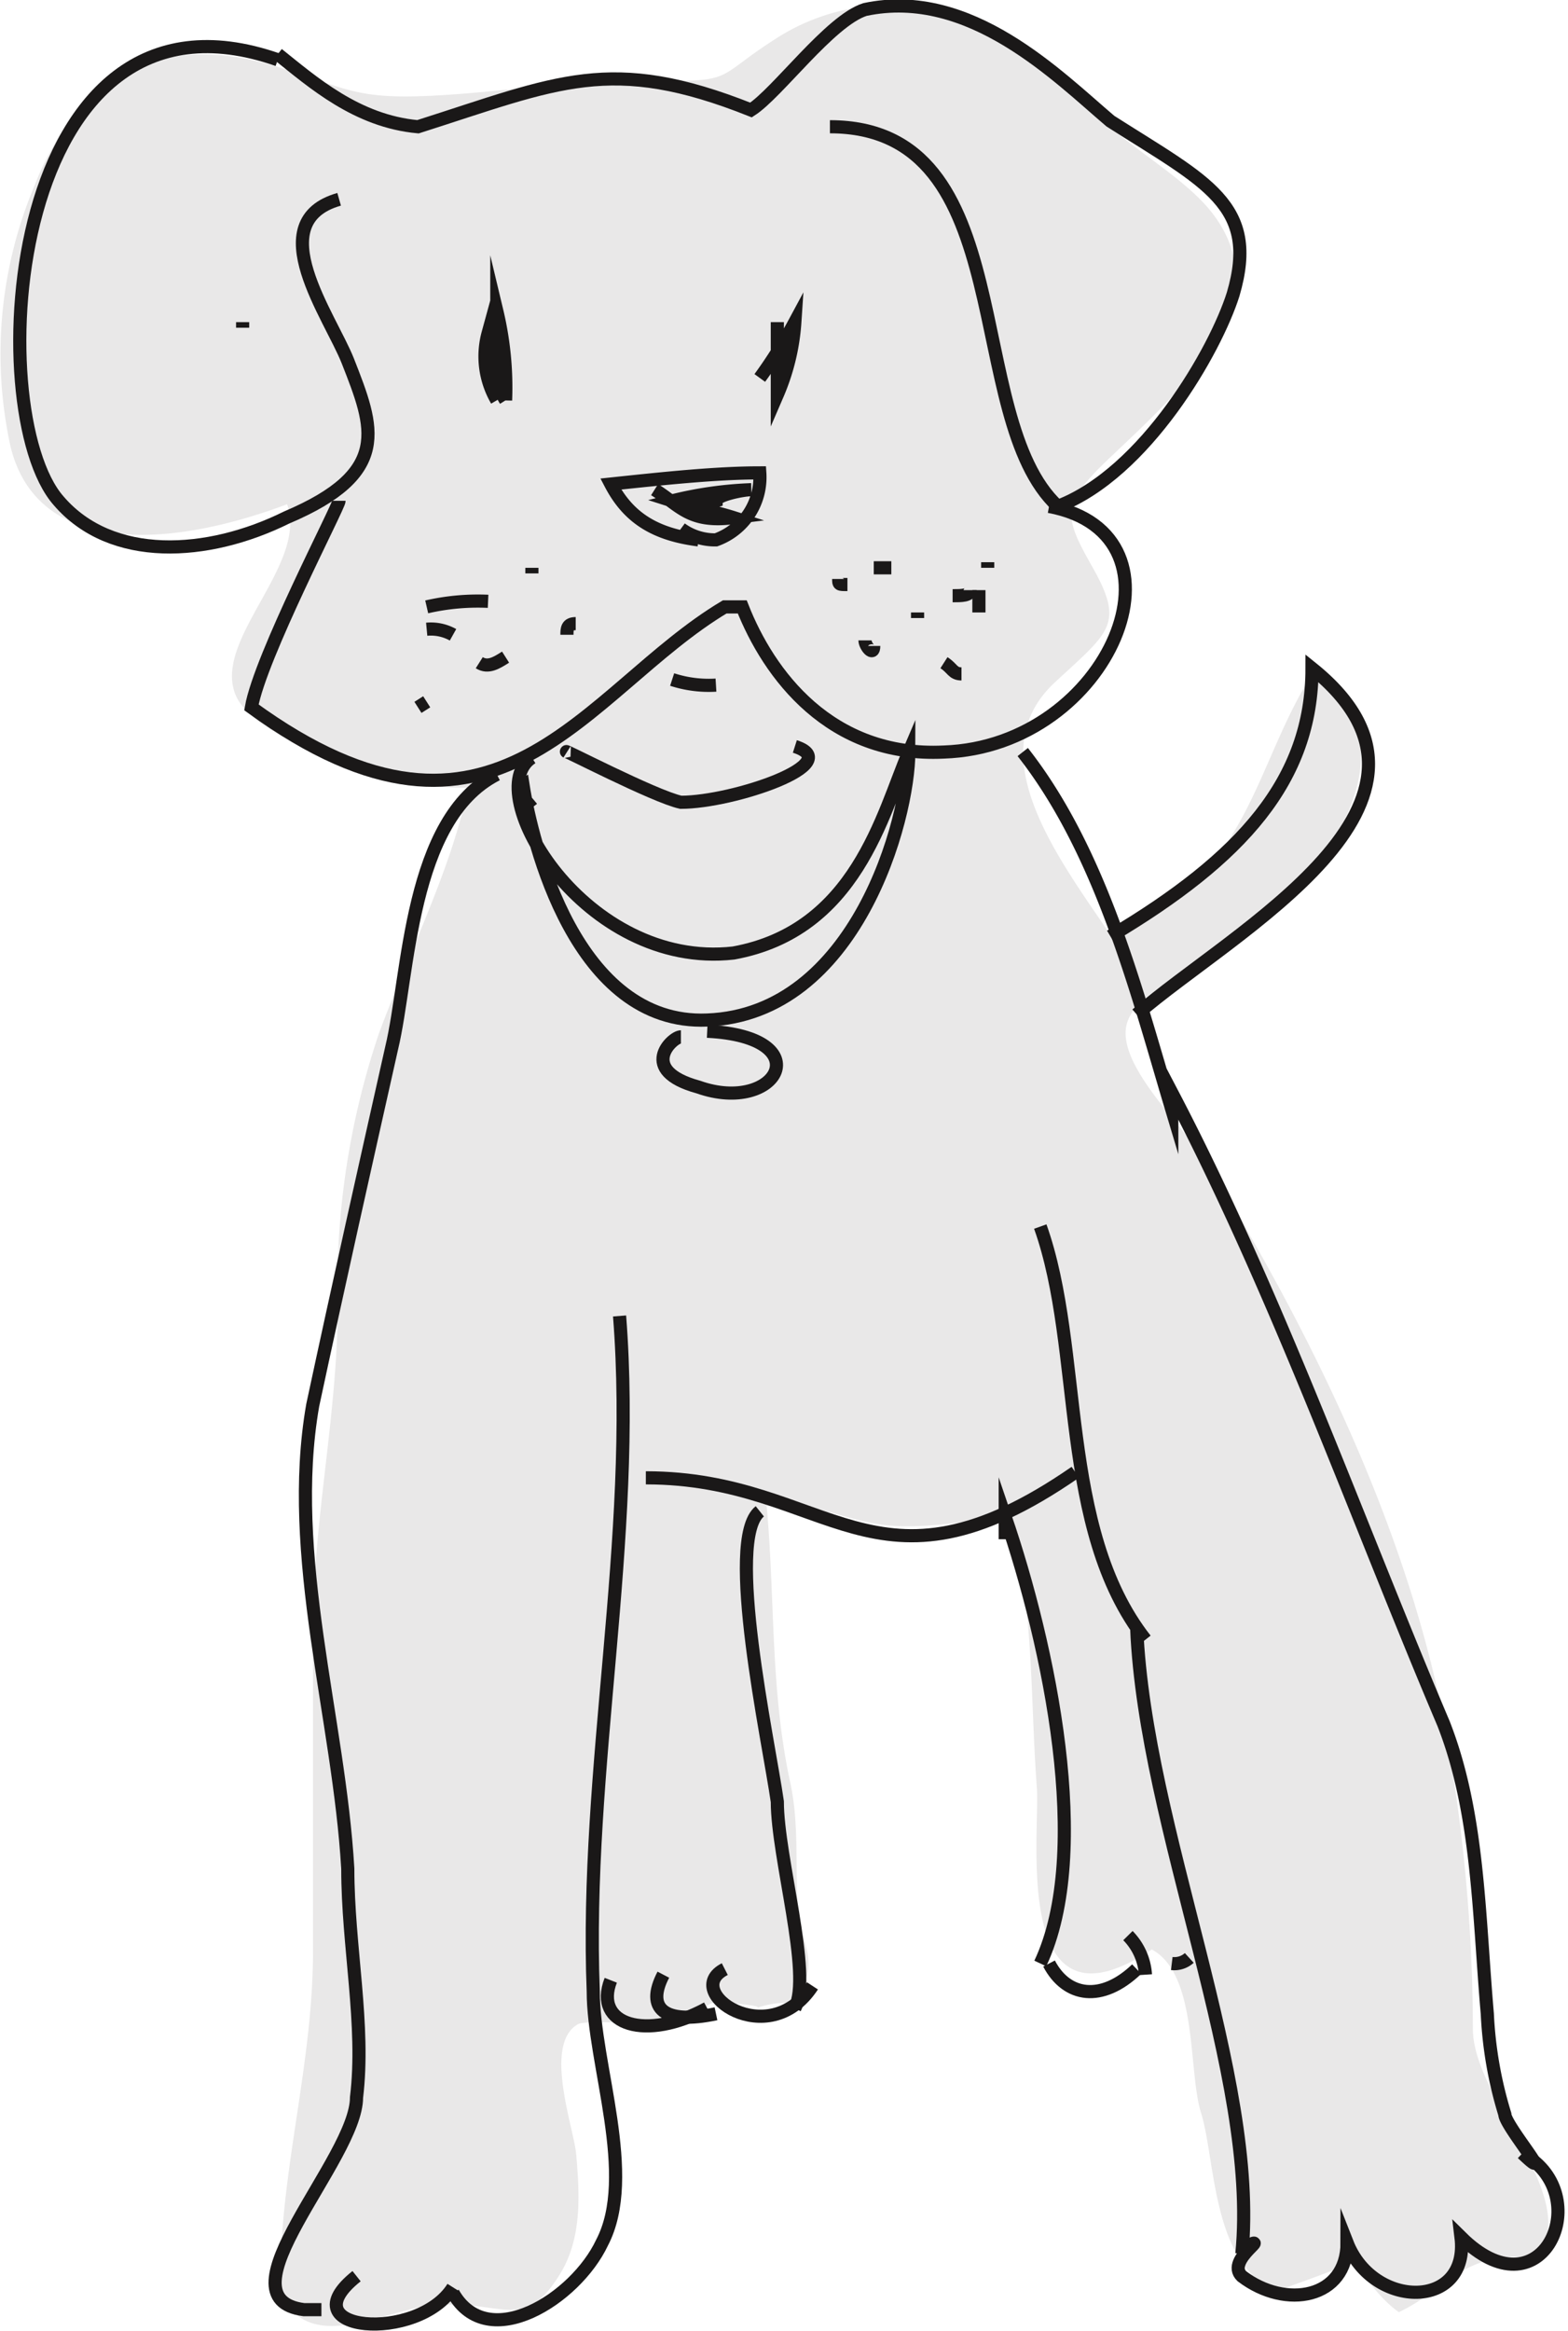 <svg xmlns="http://www.w3.org/2000/svg" width="95.324" height="141.648" viewBox="0 0 95.324 141.648">
  <g id="Group_314" data-name="Group 314" transform="translate(-347.53 -194.659)">
    <path id="Path_587" data-name="Path 587" d="M364.559,333.543c0-7.091,2-13.343,2-20.372q0-9.744,0-19.487c0-6.666,1.5-13.016,1.5-19.687a47.919,47.919,0,0,1,2.514-16.558c1.844-4.968,4.436-10.043,5.412-14.919-4.227.236-12.754-2.865-14.05-5.453-1.7-3.39,4.373-8.038,3.048-11.765-7.489,2.81-15.239,3.028-16.818-3.528a26.331,26.331,0,0,1,1.5-15.92c1.858-4.786,6.151-9.9,14.905-7.084,4.343,1.4,4.816,1.989,9.978,1.663,4.312-.271,8.027-.95,12.4-.877,5.372.09,3.935-.117,7.725-2.531a12.671,12.671,0,0,1,10.269-1.6c4.479.991,6.773,3.573,9.124,6.041,2.046,2.147,5.273,3.832,7.017,5.963,4.393,5.371-1.425,10.636-6.017,14.983-3.051,2.89-2.914,3.545-1.135,6.686,1.987,3.51,1.057,3.94-2.267,7.023-4.751,4.41.375,10.887,3.517,15.562,8.306-3.777,8.515-10.255,12-15.865,6.942,3.888.631,12.482-4.015,15.9-2.255,1.661-6.432,2.933-7.11,5.081-.788,2.494,3.482,6.32,4.886,8.6,7,11.357,12.835,23.874,14.741,35.966a102.464,102.464,0,0,1,1.389,16.575c-.018,4.258,6.692,10.22,3.914,13.956-4.573-.53-5.367,1.828-8.415,3.27-1.286-.916-1.767-1.991-2.978-2.943-1.494.592-2.995,1.146-4.522,1.669-3.892-1.758-3.638-8.012-4.531-10.857-.789-2.51-.17-8.388-2.987-9.91-8.571,5.708-6.779-7.03-6.989-9.833-.414-5.552-.168-10.9-1.574-16.192-2.684-.178-4.838.5-7.417.263-2.606-.243-4.586-1.515-7.438-1.218.52,5.6.206,11.162,1.436,16.829.569,2.622.273,5.266.488,7.961.1,1.225.928,2.6.5,3.821-.875,2.494-.572,1.114-3.012,1.918.459-.151-2.388-.362-2.5-.349-.869.1-.973,1.183-1.963,1.314-1.16.152-5.848-.3-6.424.031-2.126,1.218-.24,6.3-.1,7.913.213,2.487.359,5.122-1.014,7.314-2.2,3.515-3.333,1.553-7.514,1.835-3.135.211-7.807,3.24-9.478-.87" transform="translate(0)" fill="#e9e8e8"/>
    <path id="Path_588" data-name="Path 588" d="M374.039,197.962c2.132,1.7,4.8,4.071,8.526,4.411,8.526-2.714,11.722-4.411,20.248-1.018,1.6-1.018,4.8-5.429,6.928-6.107,6.395-1.357,11.723,4.071,14.921,6.785,5.861,3.732,9.059,5.089,7.461,10.517-1.066,3.393-5.329,10.856-10.659,12.892-5.861-5.428-2.13-23.07-13.854-23.07" transform="translate(-9.626 -0.011)" fill="none" stroke="#1a1818" stroke-miterlimit="10" stroke-width="0.799"/>
    <path id="Path_589" data-name="Path 589" d="M365.1,199.71c-16.519-5.768-18.118,21.373-13.322,26.8,3.2,3.732,9.059,3.393,13.856,1.018,6.395-2.714,5.328-5.428,3.73-9.5-1.066-2.714-5.329-8.482-.534-9.839h0" transform="translate(-0.683 -1.419)" fill="none" stroke="#1a1818" stroke-miterlimit="10" stroke-width="0.799"/>
    <path id="Path_590" data-name="Path 590" d="M376.857,242.249c0,.339-4.8,9.5-5.328,12.553,14.919,10.857,20.249-1.018,28.775-6.106h1.065c1.6,4.071,5.329,9.159,12.256,8.821,10.125-.339,15.453-13.231,6.395-14.927" transform="translate(-8.715 -17.157)" fill="none" stroke="#1a1818" stroke-miterlimit="10" stroke-width="0.799"/>
    <path id="Path_591" data-name="Path 591" d="M411.163,243.656c-2.665-.339-4.264-1.357-5.33-3.393,3.2-.339,6.395-.679,9.06-.679a4.042,4.042,0,0,1-2.665,4.071,3.478,3.478,0,0,1-2.132-.678" transform="translate(-21.172 -16.189)" fill="none" stroke="#1a1818" stroke-miterlimit="10" stroke-width="0.799"/>
    <path id="Path_592" data-name="Path 592" d="M394.526,226.512c.533-.679-.531,1.357.533,3.054a19.977,19.977,0,0,0-.533-5.429v4.411c0-.679-.531-2.036-.531-3.054a5.31,5.31,0,0,0,.531,4.071" transform="translate(-16.793 -10.579)" fill="none" stroke="#1a1818" stroke-miterlimit="10" stroke-width="0.799"/>
    <path id="Path_593" data-name="Path 593" d="M421.124,225.2v4.41h0a13.348,13.348,0,0,0,1.066-4.41,29.759,29.759,0,0,1-2.132,3.393" transform="translate(-26.338 -10.966)" fill="none" stroke="#1a1818" stroke-miterlimit="10" stroke-width="0.799"/>
    <line id="Line_13" data-name="Line 13" y2="0.339" transform="translate(362.281 214.236)" fill="none" stroke="#1a1818" stroke-miterlimit="10" stroke-width="0.799"/>
    <line id="Line_14" data-name="Line 14" y2="0.339" transform="translate(379.866 229.164)" fill="none" stroke="#1a1818" stroke-miterlimit="10" stroke-width="0.799"/>
    <path id="Path_594" data-name="Path 594" d="M394.881,257.165c-.533.339-1.064.678-1.6.339" transform="translate(-16.615 -22.573)" fill="none" stroke="#1a1818" stroke-miterlimit="10" stroke-width="0.799"/>
    <line id="Line_15" data-name="Line 15" x1="0.533" y2="0.339" transform="translate(372.938 237.306)" fill="none" stroke="#1a1818" stroke-miterlimit="10" stroke-width="0.799"/>
    <path id="Path_595" data-name="Path 595" d="M389.862,254.841a2.748,2.748,0,0,0-1.6-.339" transform="translate(-14.792 -21.606)" fill="none" stroke="#1a1818" stroke-miterlimit="10" stroke-width="0.799"/>
    <path id="Path_596" data-name="Path 596" d="M388.263,252.177a13.9,13.9,0,0,1,3.731-.339" transform="translate(-14.792 -20.639)" fill="none" stroke="#1a1818" stroke-miterlimit="10" stroke-width="0.799"/>
    <path id="Path_597" data-name="Path 597" d="M402.182,253.969c-.532,0-.532.339-.532.678" transform="translate(-19.653 -21.413)" fill="none" stroke="#1a1818" stroke-miterlimit="10" stroke-width="0.799"/>
    <path id="Path_598" data-name="Path 598" d="M430.632,255.906c0,.679-.533,0-.533-.339" transform="translate(-29.984 -21.993)" fill="none" stroke="#1a1818" stroke-miterlimit="10" stroke-width="0.799"/>
    <path id="Path_599" data-name="Path 599" d="M430.732,248.642H431.8" transform="translate(-30.083 -19.478)" fill="none" stroke="#1a1818" stroke-miterlimit="10" stroke-width="0.799"/>
    <path id="Path_600" data-name="Path 600" d="M440.976,250.773v1.357" transform="translate(-33.934 -20.252)" fill="none" stroke="#1a1818" stroke-miterlimit="10" stroke-width="0.799"/>
    <path id="Path_601" data-name="Path 601" d="M438.7,258.376c-.534,0-.534-.339-1.066-.679" transform="translate(-32.718 -22.766)" fill="none" stroke="#1a1818" stroke-miterlimit="10" stroke-width="0.799"/>
    <path id="Path_602" data-name="Path 602" d="M428.121,250.046c-.532,0-.532,0-.532-.339" transform="translate(-29.072 -19.865)" fill="none" stroke="#1a1818" stroke-miterlimit="10" stroke-width="0.799"/>
    <path id="Path_603" data-name="Path 603" d="M439.532,250.773c0,.339-.533.339-1.067.339" transform="translate(-33.022 -20.252)" fill="none" stroke="#1a1818" stroke-miterlimit="10" stroke-width="0.799"/>
    <line id="Line_16" data-name="Line 16" y1="0.339" transform="translate(403.312 231.878)" fill="none" stroke="#1a1818" stroke-miterlimit="10" stroke-width="0.799"/>
    <line id="Line_17" data-name="Line 17" y2="0.339" transform="translate(407.576 228.824)" fill="none" stroke="#1a1818" stroke-miterlimit="10" stroke-width="0.799"/>
    <path id="Path_604" data-name="Path 604" d="M401.631,266.027c-.532-.339,5.329,2.714,6.927,3.054,3.2,0,10.124-2.375,6.928-3.393" transform="translate(-19.634 -25.668)" fill="none" stroke="#1a1818" stroke-miterlimit="10" stroke-width="0.799"/>
    <path id="Path_605" data-name="Path 605" d="M411.691,259.3a7.193,7.193,0,0,0,2.664.34" transform="translate(-23.299 -23.347)" fill="none" stroke="#1a1818" stroke-miterlimit="10" stroke-width="0.799"/>
    <path id="Path_606" data-name="Path 606" d="M410.018,241.184c1.6,1.018,2.132,2.035,4.8,1.7-1.066-.339-2.664-.678-3.73-1.018a23.34,23.34,0,0,1,4.8-.678c-.532,0-2.132.339-2.132.678-2.132.679,0-.339,0-.339" transform="translate(-22.692 -16.77)" fill="none" stroke="#1a1818" stroke-miterlimit="10" stroke-width="0.799"/>
    <path id="Path_607" data-name="Path 607" d="M397.827,266.561c-3.2,2.036,3.2,12.892,12.256,11.874,7.46-1.357,9.059-8.481,10.658-12.213,0,4.071-3.2,15.945-12.258,16.285-7.993.339-10.657-10.857-11.19-14.25-.532.34,0,.679.533,1.358" transform="translate(-17.962 -25.862)" fill="none" stroke="#1a1818" stroke-miterlimit="10" stroke-width="0.799"/>
    <path id="Path_608" data-name="Path 608" d="M411.906,293.2c-.532,0-2.664,2.035,1.067,3.053,4.8,1.7,7.46-3.053.532-3.393" transform="translate(-22.982 -35.534)" fill="none" stroke="#1a1818" stroke-miterlimit="10" stroke-width="0.799"/>
    <path id="Path_609" data-name="Path 609" d="M387.272,268.353c-5.328,2.714-5.328,12.213-6.393,16.624-1.6,7.125-3.2,14.249-4.8,21.712-1.6,9.16,1.6,19,2.132,28.159,0,4.75,1.065,9.5.531,13.909,0,3.733-8.525,12.213-3.2,12.893h1.066" transform="translate(-9.538 -26.636)" fill="none" stroke="#1a1818" stroke-miterlimit="10" stroke-width="0.799"/>
    <path id="Path_610" data-name="Path 610" d="M380.864,411.652c-4.262,3.392,3.731,4.071,5.864.679" transform="translate(-11.657 -78.673)" fill="none" stroke="#1a1818" stroke-miterlimit="10" stroke-width="0.799"/>
    <path id="Path_611" data-name="Path 611" d="M390.774,379.4c2.13,3.731,7.459.338,9.057-3.054,2.132-4.071-.532-10.857-.532-15.267-.532-13.57,2.665-27.48,1.6-41.051" transform="translate(-15.703 -45.4)" fill="none" stroke="#1a1818" stroke-miterlimit="10" stroke-width="0.799"/>
    <path id="Path_612" data-name="Path 612" d="M409.18,335.281c11.19,0,13.854,8.142,26.111-.34" transform="translate(-22.387 -50.817)" fill="none" stroke="#1a1818" stroke-miterlimit="10" stroke-width="0.799"/>
    <path id="Path_613" data-name="Path 613" d="M446.833,311.5c2.664,7.464,1.065,18.321,6.394,25.105l-.533-.679c.533,12.214,7.46,27.142,6.395,38" transform="translate(-36.061 -42.305)" fill="none" stroke="#1a1818" stroke-miterlimit="10" stroke-width="0.799"/>
    <path id="Path_614" data-name="Path 614" d="M465.949,405.893c2.132-1.018-1.066.679,0,1.7,2.665,2.035,6.395,1.356,6.395-2.036,1.6,4.071,7.46,4.071,6.927-.338,4.8,4.748,7.993-2.036,4.263-4.75" transform="translate(-42.921 -74.611)" fill="none" stroke="#1a1818" stroke-miterlimit="10" stroke-width="0.799"/>
    <path id="Path_615" data-name="Path 615" d="M419.594,338.671c-2.133,1.7.531,13.91,1.065,17.641,0,3.393,2.132,10.517,1.065,12.553" transform="translate(-25.873 -52.171)" fill="none" stroke="#1a1818" stroke-miterlimit="10" stroke-width="0.799"/>
    <path id="Path_616" data-name="Path 616" d="M416.3,382.353c-2.664,1.357,2.664,5.089,5.329,1.018" transform="translate(-24.708 -68.034)" fill="none" stroke="#1a1818" stroke-miterlimit="10" stroke-width="0.799"/>
    <path id="Path_617" data-name="Path 617" d="M410.624,382.885c-1.065,2.036,0,3.054,3.2,2.375" transform="translate(-22.767 -68.227)" fill="none" stroke="#1a1818" stroke-miterlimit="10" stroke-width="0.799"/>
    <path id="Path_618" data-name="Path 618" d="M405.715,383.418c-1.065,2.714,2.132,3.732,5.862,1.7" transform="translate(-21.054 -68.421)" fill="none" stroke="#1a1818" stroke-miterlimit="10" stroke-width="0.799"/>
    <path id="Path_619" data-name="Path 619" d="M443.486,340.56V339.2c2.665,7.8,5.329,20.356,2.132,27.141" transform="translate(-34.845 -52.364)" fill="none" stroke="#1a1818" stroke-miterlimit="10" stroke-width="0.799"/>
    <path id="Path_620" data-name="Path 620" d="M447.67,381.82c1.066,2.036,3.2,2.375,5.328.339" transform="translate(-36.365 -67.84)" fill="none" stroke="#1a1818" stroke-miterlimit="10" stroke-width="0.799"/>
    <path id="Path_621" data-name="Path 621" d="M455.2,379.156a3.733,3.733,0,0,1,1.065,2.375" transform="translate(-39.099 -66.873)" fill="none" stroke="#1a1818" stroke-miterlimit="10" stroke-width="0.799"/>
    <path id="Path_622" data-name="Path 622" d="M460.449,381.287a1.34,1.34,0,0,1-1.064.339" transform="translate(-40.619 -67.647)" fill="none" stroke="#1a1818" stroke-miterlimit="10" stroke-width="0.799"/>
    <path id="Path_623" data-name="Path 623" d="M445.159,266.222c4.8,6.107,6.927,14.589,9.06,21.713h0v-1.018c6.394,12.213,11.19,25.783,16.519,38.336,2.132,5.429,2.132,11.534,2.664,17.642A24.522,24.522,0,0,0,474.467,349c0,.679,3.2,4.411,1.067,2.376" transform="translate(-35.453 -25.862)" fill="none" stroke="#1a1818" stroke-miterlimit="10" stroke-width="0.799"/>
    <path id="Path_624" data-name="Path 624" d="M453.525,274.516c7.994-4.749,12.258-9.5,12.258-16.285,10.125,8.142-4.8,15.946-10.659,21.034" transform="translate(-38.491 -22.96)" fill="none" stroke="#1a1818" stroke-miterlimit="10" stroke-width="0.799"/>
  </g>
</svg>
